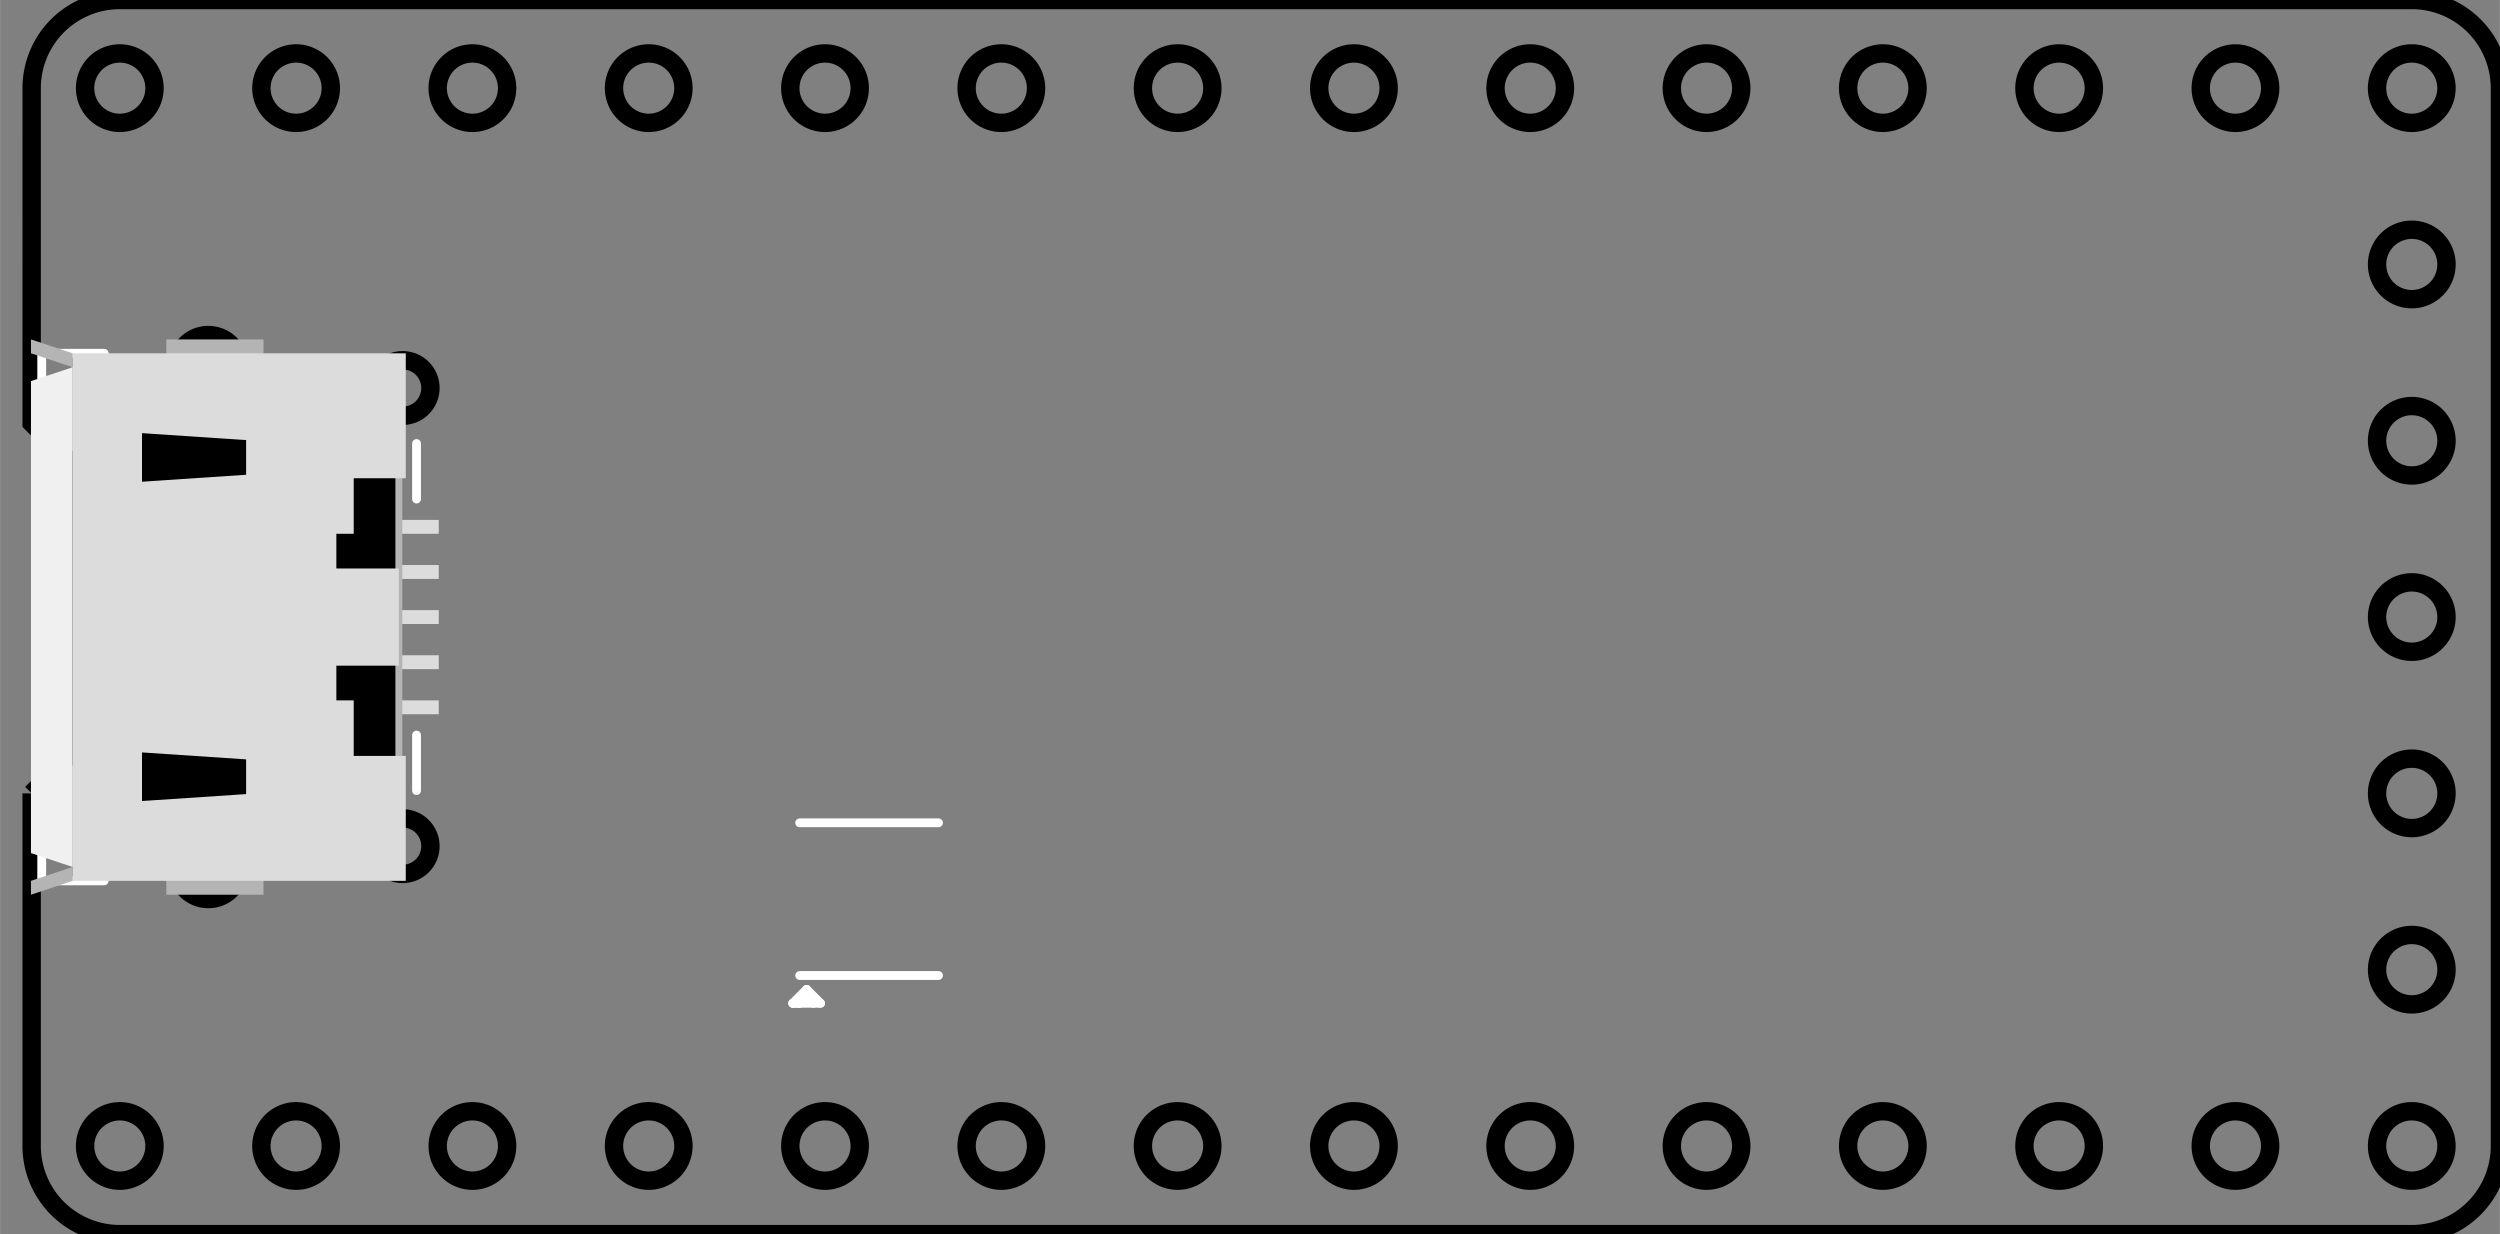 <?xml version="1.0" encoding="UTF-8" standalone="no"?>
<!-- Created with Fritzing (http://www.fritzing.org/) -->

<svg
   xmlns:svg="http://www.w3.org/2000/svg"
   xmlns="http://www.w3.org/2000/svg"
   xmlns:sodipodi="http://sodipodi.sourceforge.net/DTD/sodipodi-0.dtd"
   xmlns:inkscape="http://www.inkscape.org/namespaces/inkscape"
   height="0.7in"
   id="svg6041"
   version="1.2"
   width="1.418in"
   y="0in"
   x="0in"
   viewBox="0 0 102.09 50.4"
   gorn="0"
   sodipodi:docname="boardwireframe.svg"
   inkscape:version="0.92.1 r15371">
  <rect x="0" y="0" width="102.09" height="50.4" fill="#808080" stroke="none"/>
  <sodipodi:namedview
     pagecolor="#ffffff"
     bordercolor="#666666"
     borderopacity="1"
     objecttolerance="10"
     gridtolerance="10"
     guidetolerance="10"
     inkscape:pageopacity="0"
     inkscape:pageshadow="2"
     inkscape:window-width="1600"
     inkscape:window-height="837"
     id="namedview6717"
     showgrid="false"
     inkscape:zoom="8.110529"
     inkscape:cx="29.933842"
     inkscape:cy="6.9679511"
     inkscape:window-x="-8"
     inkscape:window-y="-8"
     inkscape:window-maximized="1"
     inkscape:current-layer="svg6041" />
  <desc
     id="desc4485">
    <referenceFile>ItsyBitsy M4 rev C_breadboard.svg</referenceFile>
  </desc>
  <defs
     id="defs6045" />
  <desc
     id="desc5075">Fritzing breadboard generated by brd2svg</desc>
  <g
     id="g5249"
     gorn="0.4">
    <title
       id="title5243">element:JP1</title>
    <g
       id="g5247"
       gorn="0.4.1">
      <title
         id="title5245">package:1X05_ROUND_70</title>
    </g>
  </g>
  <g
     id="g5257"
     gorn="0.5">
    <title
       id="title5251">element:JP2</title>
    <g
       id="g5255"
       gorn="0.5.1">
      <title
         id="title5253">package:1X14_ROUND70</title>
    </g>
  </g>
  <g
     id="g5265"
     gorn="0.6">
    <title
       id="title5259">element:JP4</title>
    <g
       id="g5263"
       gorn="0.6.1">
      <title
         id="title5261">package:1X14_ROUND70</title>
    </g>
  </g>
  <g
     id="g5365"
     gorn="0.7">
    <title
       id="title5359">element:SJ1</title>
    <g
       id="g5363"
       gorn="0.7.1">
      <title
         id="title5361">package:SOLDERJUMPER_CLOSEDWIRE</title>
    </g>
  </g>
  <g
     id="g5405"
     gorn="0.8">
    <title
       id="title5399">element:U$4</title>
    <g
       id="g5403"
       gorn="0.8.1">
      <title
         id="title5401">package:ITSYM4_TOP</title>
    </g>
  </g>
  <g
     id="g5413"
     gorn="0.9">
    <title
       id="title5407">element:U$5</title>
    <g
       id="g5411"
       gorn="0.9.1">
      <title
         id="title5409">package:ITSYM4_BOT</title>
    </g>
  </g>
  <g
     id="g5437"
     gorn="0.10">
    <title
       id="title5431">element:U$34</title>
    <g
       id="g5435"
       gorn="0.10.1">
      <title
         id="title5433">package:FIDUCIAL_1MM</title>
    </g>
  </g>
  <g
     id="g5445"
     gorn="0.11">
    <title
       id="title5439">element:U$35</title>
    <g
       id="g5443"
       gorn="0.11.1">
      <title
         id="title5441">package:FIDUCIAL_1MM</title>
    </g>
  </g>
  <path
     inkscape:connector-curvature="0"
     gorn="0.12.0"
     style="fill:none;stroke:#000000;stroke-width:0.75;stroke-opacity:1;stroke-miterlimit:4;stroke-dasharray:none"
     d="m 1.29,32.4 1.44,-1.44 V 18.72 l -1.44,-1.44 V 3.6 a 3.6,3.6 0 0 1 3.6,-3.6 H 98.49 a 3.6,3.6 0 0 1 3.6,3.6 v 43.2 a 3.6,3.6 0 0 1 -3.6,3.6 H 4.89 a 3.6,3.6 0 0 1 -3.6,-3.6 V 32.4 M 12.898,19.672 a 0.992,0.992 0 1 0 1.984,0 0.992,0.992 0 1 0 -1.984,0 z m 0,11.055 a 0.992,0.992 0 1 0 1.984,0 0.992,0.992 0 1 0 -1.984,0 z M 97.073,39.6 a 1.417,1.417 0 1 0 2.835,0 1.417,1.417 0 1 0 -2.835,0 z m 0,-7.2 a 1.417,1.417 0 1 0 2.835,0 1.417,1.417 0 1 0 -2.835,0 z m 0,-7.2 a 1.417,1.417 0 1 0 2.835,0 1.417,1.417 0 1 0 -2.835,0 z m 0,-7.2 a 1.417,1.417 0 1 0 2.835,0 1.417,1.417 0 1 0 -2.835,0 z m 0,-7.2 a 1.417,1.417 0 1 0 2.835,0 1.417,1.417 0 1 0 -2.835,0 z M 3.472,3.6 a 1.417,1.417 0 1 0 2.835,0 1.417,1.417 0 1 0 -2.835,0 z m 7.2,0 a 1.417,1.417 0 1 0 2.835,0 1.417,1.417 0 1 0 -2.835,0 z m 7.2,0 a 1.417,1.417 0 1 0 2.835,0 1.417,1.417 0 1 0 -2.835,0 z m 7.2,0 a 1.417,1.417 0 1 0 2.835,0 1.417,1.417 0 1 0 -2.835,0 z m 7.2,0 a 1.417,1.417 0 1 0 2.835,0 1.417,1.417 0 1 0 -2.835,0 z m 7.2,0 a 1.417,1.417 0 1 0 2.835,0 1.417,1.417 0 1 0 -2.835,0 z m 7.2,0 a 1.417,1.417 0 1 0 2.835,0 1.417,1.417 0 1 0 -2.835,0 z m 7.2,0 a 1.417,1.417 0 1 0 2.835,0 1.417,1.417 0 1 0 -2.835,0 z m 7.2,0 a 1.417,1.417 0 1 0 2.835,0 1.417,1.417 0 1 0 -2.835,0 z m 7.2,0 a 1.417,1.417 0 1 0 2.835,0 1.417,1.417 0 1 0 -2.835,0 z m 7.2,0 a 1.417,1.417 0 1 0 2.835,0 1.417,1.417 0 1 0 -2.835,0 z m 7.2,0 a 1.417,1.417 0 1 0 2.835,0 1.417,1.417 0 1 0 -2.835,0 z m 7.2,0 a 1.417,1.417 0 1 0 2.835,0 1.417,1.417 0 1 0 -2.835,0 z m 7.2,0 a 1.417,1.417 0 1 0 2.835,0 1.417,1.417 0 1 0 -2.835,0 z m 0,43.2 a 1.417,1.417 0 1 0 2.835,0 1.417,1.417 0 1 0 -2.835,0 z m -7.2,0 a 1.417,1.417 0 1 0 2.835,0 1.417,1.417 0 1 0 -2.835,0 z m -7.2,0 a 1.417,1.417 0 1 0 2.835,0 1.417,1.417 0 1 0 -2.835,0 z m -7.2,0 a 1.417,1.417 0 1 0 2.835,0 1.417,1.417 0 1 0 -2.835,0 z m -7.2,0 a 1.417,1.417 0 1 0 2.835,0 1.417,1.417 0 1 0 -2.835,0 z m -7.2,0 a 1.417,1.417 0 1 0 2.835,0 1.417,1.417 0 1 0 -2.835,0 z m -7.2,0 a 1.417,1.417 0 1 0 2.835,0 1.417,1.417 0 1 0 -2.835,0 z m -7.2,0 a 1.417,1.417 0 1 0 2.835,0 1.417,1.417 0 1 0 -2.835,0 z m -7.2,0 a 1.417,1.417 0 1 0 2.835,0 1.417,1.417 0 1 0 -2.835,0 z m -7.2,0 a 1.417,1.417 0 1 0 2.835,0 1.417,1.417 0 1 0 -2.835,0 z m -7.2,0 a 1.417,1.417 0 1 0 2.835,0 1.417,1.417 0 1 0 -2.835,0 z m -7.2,0 a 1.417,1.417 0 1 0 2.835,0 1.417,1.417 0 1 0 -2.835,0 z m -7.2,0 a 1.417,1.417 0 1 0 2.835,0 1.417,1.417 0 1 0 -2.835,0 z m -7.2,0 a 1.417,1.417 0 1 0 2.835,0 1.417,1.417 0 1 0 -2.835,0 z M 15.307,15.846 a 1.134,1.134 0 1 0 2.268,0 1.134,1.134 0 1 0 -2.268,0 z m 0,18.709 a 1.134,1.134 0 1 0 2.268,0 1.134,1.134 0 1 0 -2.268,0 z M 7.228,14.995 a 1.276,1.276 0 1 0 2.551,0 1.276,1.276 0 1 0 -2.551,0 z m 0,20.409 a 1.276,1.276 0 1 0 2.551,0 1.276,1.276 0 1 0 -2.551,0 z"
     id="path5077" />
  <g
     gorn="0.12.13"
     id="g5307">
    <title
       id="title5285">element:L2</title>
    <g
       gorn="0.12.13.1"
       id="g5305">
      <title
         id="title5287">package:APA102_2020</title>
      <line
         gorn="0.12.13.1.1"
         style="stroke:#ffffff;stroke-width:0.36;stroke-linecap:round"
         x1="38.324"
         x2="32.655"
         y2="39.838"
         y1="39.838"
         id="line5289" />
      <line
         gorn="0.12.13.1.2"
         style="stroke:#ffffff;stroke-width:0.36;stroke-linecap:round"
         x1="38.324"
         x2="32.655"
         y2="33.602"
         y1="33.602"
         id="line5291" />
      <line
         gorn="0.12.13.1.3"
         style="stroke:#ffffff;stroke-width:0.36;stroke-linecap:round"
         x1="32.372"
         x2="33.222"
         y2="40.972"
         y1="40.972"
         id="line5293" />
      <line
         gorn="0.12.13.1.4"
         style="stroke:#ffffff;stroke-width:0.36;stroke-linecap:round"
         x1="33.222"
         x2="33.506"
         y2="40.972"
         y1="40.972"
         id="line5295" />
      <line
         gorn="0.12.13.1.5"
         style="stroke:#ffffff;stroke-width:0.36;stroke-linecap:round"
         x1="33.506"
         x2="32.939"
         y2="40.405"
         y1="40.972"
         id="line5297" />
      <line
         gorn="0.12.13.1.6"
         style="stroke:#ffffff;stroke-width:0.36;stroke-linecap:round"
         x1="32.939"
         x2="32.372"
         y2="40.972"
         y1="40.405"
         id="line5299" />
      <line
         gorn="0.12.13.1.7"
         style="stroke:#ffffff;stroke-width:0.36;stroke-linecap:round"
         x1="32.372"
         x2="32.655"
         y2="40.972"
         y1="40.972"
         id="line5301" />
      <line
         gorn="0.12.13.1.8"
         style="stroke:#ffffff;stroke-width:0.36;stroke-linecap:round"
         x1="32.655"
         x2="32.939"
         y2="40.688"
         y1="40.972"
         id="line5303" />
    </g>
  </g>
  <g
     gorn="0.12.22"
     id="g5495">
    <title
       id="title5479">element:X3</title>
    <g
       gorn="0.12.22.1"
       id="g5493">
      <title
         id="title5481">package:4UCONN_20329_V2</title>
      <line
         gorn="0.12.22.1.1"
         style="stroke:#ffffff;stroke-width:0.36;stroke-linecap:round"
         x1="17.008"
         x2="17.008"
         y2="20.381"
         y1="18.113"
         id="line5483" />
      <line
         gorn="0.12.22.1.2"
         style="stroke:#ffffff;stroke-width:0.36;stroke-linecap:round"
         x1="17.008"
         x2="17.008"
         y2="32.287"
         y1="30.019"
         id="line5485" />
      <line
         gorn="0.12.22.1.3"
         style="stroke:#ffffff;stroke-width:0.36;stroke-linecap:round"
         x1="4.252"
         x2="1.701"
         y2="14.428"
         y1="14.428"
         id="line5487" />
      <line
         gorn="0.12.22.1.4"
         style="stroke:#ffffff;stroke-width:0.36;stroke-linecap:round"
         x1="1.701"
         x2="1.701"
         y2="35.972"
         y1="14.428"
         id="line5489" />
      <line
         gorn="0.12.22.1.5"
         style="stroke:#ffffff;stroke-width:0.36;stroke-linecap:round"
         x1="1.701"
         x2="4.252"
         y2="35.972"
         y1="35.972"
         id="line5491" />
    </g>
  </g>
  <g
     id="g6259"
     transform="rotate(90,7.544,41.74)">
    <g
       id="g6257">
      <g
         id="g6255">
        <g
           gorn="0.12.152.0.0.0"
           id="g6253" />
      </g>
    </g>
  </g>
  <g
     id="g6713"
     transform="translate(-1.75,16.873)">
    <g
       id="g6711">
      <g
         id="g6709">
        <g
           gorn="0.12.202.0.0.0"
           id="4uconn_20329_v2">
          <g
             id="g6706"
             transform="rotate(90,11.338,8.327)">
            <g
               id="g6704">
              <g
                 id="g6702">
                <g
                   gorn="0.12.202.0.0.0.0.0.0.0"
                   id="g6037">
                  <g
                     gorn="0.12.202.0.0.0.0.0.0.0.0"
                     id="g6699">
                    <rect
                       gorn="0.12.202.0.0.0.0.0.0.0.0.0"
                       style="fill:#b4b4b4"
                       x="0"
                       y="7.157"
                       width="22.677"
                       id="rect6007"
                       height="3.969" />
                    <rect
                       gorn="0.12.202.0.0.0.0.0.0.0.0.1"
                       style="fill:#dcdcdc"
                       x="11.055"
                       y="0"
                       width="0.567"
                       id="rect6009"
                       height="3.402" />
                    <rect
                       gorn="0.12.202.0.0.0.0.0.0.0.0.2"
                       style="fill:#dcdcdc"
                       x="12.898"
                       y="0"
                       width="0.567"
                       id="rect6011"
                       height="3.402" />
                    <rect
                       gorn="0.12.202.0.0.0.0.0.0.0.0.3"
                       style="fill:#dcdcdc"
                       x="14.74"
                       y="0"
                       width="0.567"
                       id="rect6013"
                       height="3.402" />
                    <rect
                       gorn="0.12.202.0.0.0.0.0.0.0.0.4"
                       style="fill:#dcdcdc"
                       x="9.213"
                       y="0"
                       width="0.567"
                       id="rect6015"
                       height="3.402" />
                    <rect
                       gorn="0.12.202.0.0.0.0.0.0.0.0.5"
                       style="fill:#dcdcdc"
                       x="7.37"
                       y="0"
                       width="0.567"
                       id="rect6017"
                       height="3.402" />
                    <rect
                       gorn="0.12.202.0.0.0.0.0.0.0.0.6"
                       style="fill:#b4b4b4"
                       x="4.252"
                       y="1.489"
                       width="14.173"
                       id="rect6019"
                       height="0.709" />
                    <rect
                       gorn="0.12.202.0.0.0.0.0.0.0.0.7"
                       x="4.252"
                       y="1.771"
                       width="14.173"
                       id="rect6021"
                       height="2.976" />
                    <polygon
                       gorn="0.12.202.0.0.0.0.0.0.0.0.8"
                       style="fill:#dcdcdc"
                       points="0.567,1.347 0.567,14.953 22.11,14.953 22.11,1.347 17.008,1.347 17.008,3.473 14.74,3.473 14.74,4.182 13.323,4.182 13.323,1.63 9.354,1.63 9.354,4.182 7.937,4.182 7.937,3.473 5.669,3.473 5.669,1.347 "
                       id="polygon6023" />
                    <polygon
                       gorn="0.12.202.0.0.0.0.0.0.0.0.9"
                       points="5.811,12.119 3.827,12.119 4.11,7.867 5.527,7.867 "
                       id="polygon6025" />
                    <polygon
                       gorn="0.12.202.0.0.0.0.0.0.0.0.10"
                       points="18.85,12.119 16.866,12.119 17.149,7.867 18.567,7.867 "
                       id="polygon6027" />
                    <polygon
                       gorn="0.12.202.0.0.0.0.0.0.0.0.11"
                       style="fill:#f0f0f0"
                       points="20.976,16.654 1.701,16.653 1.134,14.953 21.543,14.953 "
                       id="polygon6029" />
                    <polygon
                       gorn="0.12.202.0.0.0.0.0.0.0.0.12"
                       style="fill:#b4b4b4"
                       points="0.567,16.653 0,16.653 0.567,14.953 1.134,14.953 "
                       id="polygon6031" />
                    <polygon
                       gorn="0.12.202.0.0.0.0.0.0.0.0.13"
                       style="fill:#b4b4b4"
                       points="22.677,16.654 22.11,16.654 21.543,14.953 22.11,14.953 "
                       id="polygon6033" />
                  </g>
                </g>
              </g>
            </g>
          </g>
        </g>
      </g>
    </g>
  </g>
</svg>
